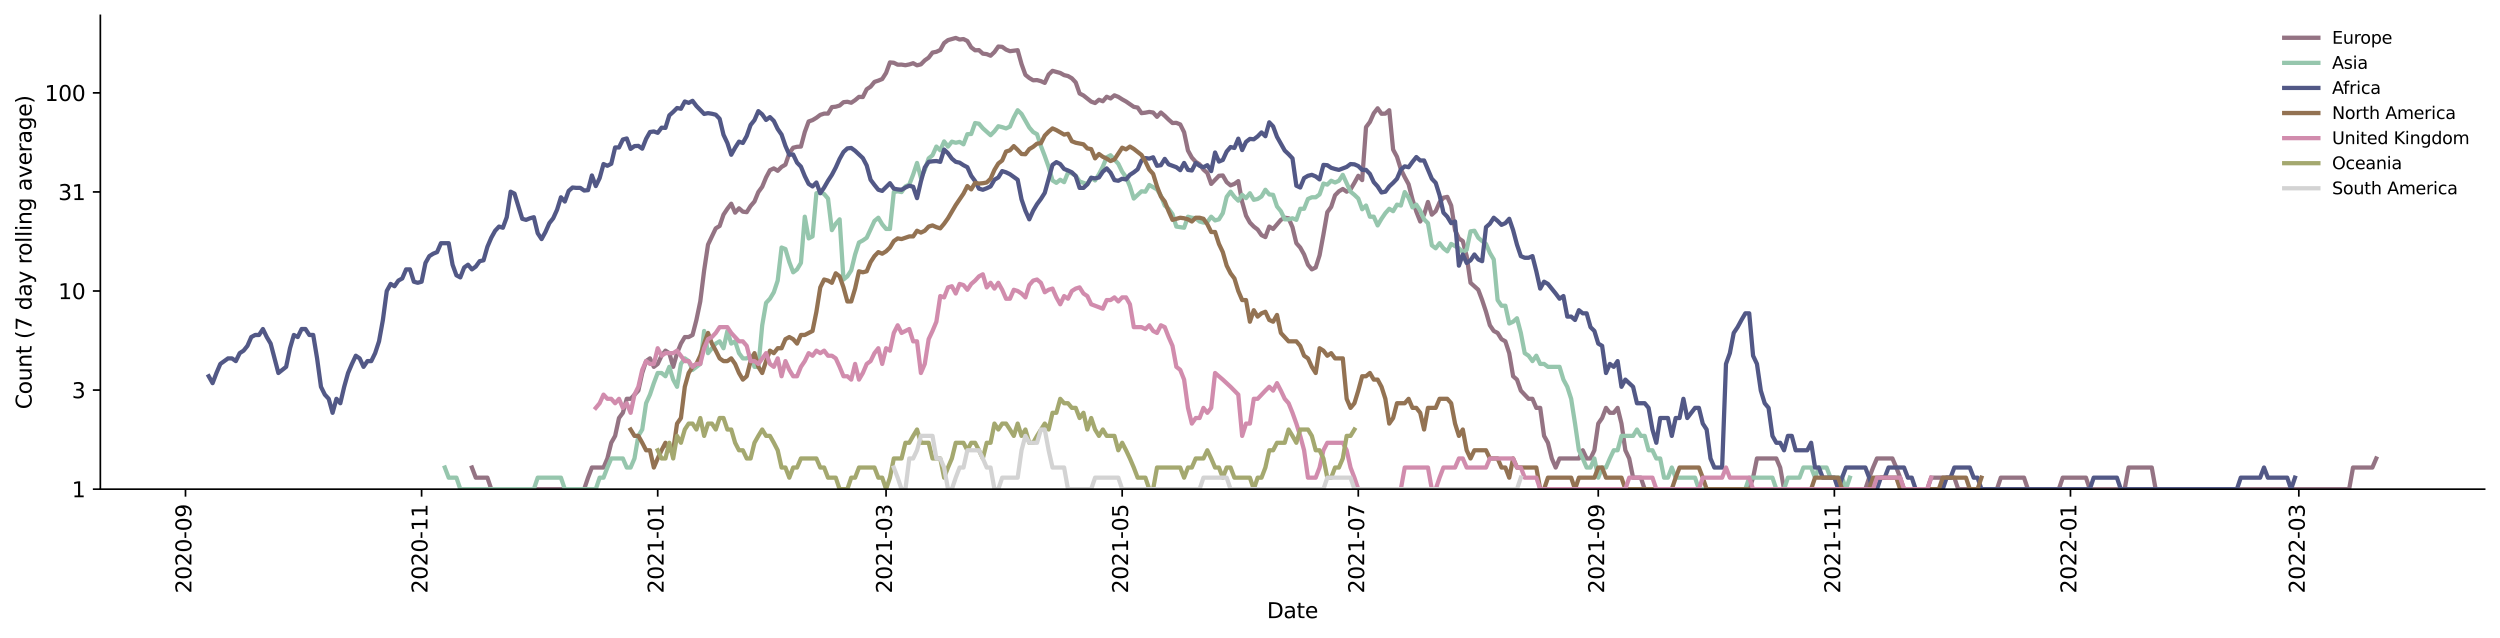 <?xml version="1.0" encoding="utf-8" standalone="no"?>
<!DOCTYPE svg PUBLIC "-//W3C//DTD SVG 1.1//EN"
  "http://www.w3.org/Graphics/SVG/1.1/DTD/svg11.dtd">
<svg xmlns:xlink="http://www.w3.org/1999/xlink" width="1170.166pt" height="298.621pt" viewBox="0 0 1170.166 298.621" xmlns="http://www.w3.org/2000/svg" version="1.1">
 <defs>
  <style type="text/css">*{stroke-linejoin: round; stroke-linecap: butt}</style>
 </defs>
 <g id="figure_1">
  <g id="patch_1">
   <path d="M 0 298.621 
L 1170.166 298.621 
L 1170.166 0 
L 0 0 
z
" style="fill: #ffffff"/>
  </g>
  <g id="axes_1">
   <g id="patch_2">
    <path d="M 46.966 228.96 
L 1162.966 228.96 
L 1162.966 7.2 
L 46.966 7.2 
z
" style="fill: #ffffff"/>
   </g>
   <g id="matplotlib.axis_1">
    <g id="xtick_1">
     <g id="line2d_1">
      <defs>
       <path id="m4548dee87d" d="M 0 0 
L 0 3.5 
" style="stroke: #000000; stroke-width: 0.8"/>
      </defs>
      <g>
       <use xlink:href="#m4548dee87d" x="86.823" y="228.96" style="stroke: #000000; stroke-width: 0.8"/>
      </g>
     </g>
     <g id="text_1">
      <!-- 2020-09 -->
      <g transform="translate(89.582 277.743)rotate(-90)scale(0.1 -0.1)">
       <defs>
        <path id="DejaVuSans-32" d="M 1228 531 
L 3431 531 
L 3431 0 
L 469 0 
L 469 531 
Q 828 903 1448 1529 
Q 2069 2156 2228 2338 
Q 2531 2678 2651 2914 
Q 2772 3150 2772 3378 
Q 2772 3750 2511 3984 
Q 2250 4219 1831 4219 
Q 1534 4219 1204 4116 
Q 875 4013 500 3803 
L 500 4441 
Q 881 4594 1212 4672 
Q 1544 4750 1819 4750 
Q 2544 4750 2975 4387 
Q 3406 4025 3406 3419 
Q 3406 3131 3298 2873 
Q 3191 2616 2906 2266 
Q 2828 2175 2409 1742 
Q 1991 1309 1228 531 
z
" transform="scale(0.016)"/>
        <path id="DejaVuSans-30" d="M 2034 4250 
Q 1547 4250 1301 3770 
Q 1056 3291 1056 2328 
Q 1056 1369 1301 889 
Q 1547 409 2034 409 
Q 2525 409 2770 889 
Q 3016 1369 3016 2328 
Q 3016 3291 2770 3770 
Q 2525 4250 2034 4250 
z
M 2034 4750 
Q 2819 4750 3233 4129 
Q 3647 3509 3647 2328 
Q 3647 1150 3233 529 
Q 2819 -91 2034 -91 
Q 1250 -91 836 529 
Q 422 1150 422 2328 
Q 422 3509 836 4129 
Q 1250 4750 2034 4750 
z
" transform="scale(0.016)"/>
        <path id="DejaVuSans-2d" d="M 313 2009 
L 1997 2009 
L 1997 1497 
L 313 1497 
L 313 2009 
z
" transform="scale(0.016)"/>
        <path id="DejaVuSans-39" d="M 703 97 
L 703 672 
Q 941 559 1184 500 
Q 1428 441 1663 441 
Q 2288 441 2617 861 
Q 2947 1281 2994 2138 
Q 2813 1869 2534 1725 
Q 2256 1581 1919 1581 
Q 1219 1581 811 2004 
Q 403 2428 403 3163 
Q 403 3881 828 4315 
Q 1253 4750 1959 4750 
Q 2769 4750 3195 4129 
Q 3622 3509 3622 2328 
Q 3622 1225 3098 567 
Q 2575 -91 1691 -91 
Q 1453 -91 1209 -44 
Q 966 3 703 97 
z
M 1959 2075 
Q 2384 2075 2632 2365 
Q 2881 2656 2881 3163 
Q 2881 3666 2632 3958 
Q 2384 4250 1959 4250 
Q 1534 4250 1286 3958 
Q 1038 3666 1038 3163 
Q 1038 2656 1286 2365 
Q 1534 2075 1959 2075 
z
" transform="scale(0.016)"/>
       </defs>
       <use xlink:href="#DejaVuSans-32"/>
       <use xlink:href="#DejaVuSans-30" x="63.623"/>
       <use xlink:href="#DejaVuSans-32" x="127.246"/>
       <use xlink:href="#DejaVuSans-30" x="190.869"/>
       <use xlink:href="#DejaVuSans-2d" x="254.492"/>
       <use xlink:href="#DejaVuSans-30" x="290.576"/>
       <use xlink:href="#DejaVuSans-39" x="354.199"/>
      </g>
     </g>
    </g>
    <g id="xtick_2">
     <g id="line2d_2">
      <g>
       <use xlink:href="#m4548dee87d" x="197.336" y="228.96" style="stroke: #000000; stroke-width: 0.8"/>
      </g>
     </g>
     <g id="text_2">
      <!-- 2020-11 -->
      <g transform="translate(200.095 277.743)rotate(-90)scale(0.1 -0.1)">
       <defs>
        <path id="DejaVuSans-31" d="M 794 531 
L 1825 531 
L 1825 4091 
L 703 3866 
L 703 4441 
L 1819 4666 
L 2450 4666 
L 2450 531 
L 3481 531 
L 3481 0 
L 794 0 
L 794 531 
z
" transform="scale(0.016)"/>
       </defs>
       <use xlink:href="#DejaVuSans-32"/>
       <use xlink:href="#DejaVuSans-30" x="63.623"/>
       <use xlink:href="#DejaVuSans-32" x="127.246"/>
       <use xlink:href="#DejaVuSans-30" x="190.869"/>
       <use xlink:href="#DejaVuSans-2d" x="254.492"/>
       <use xlink:href="#DejaVuSans-31" x="290.576"/>
       <use xlink:href="#DejaVuSans-31" x="354.199"/>
      </g>
     </g>
    </g>
    <g id="xtick_3">
     <g id="line2d_3">
      <g>
       <use xlink:href="#m4548dee87d" x="307.849" y="228.96" style="stroke: #000000; stroke-width: 0.8"/>
      </g>
     </g>
     <g id="text_3">
      <!-- 2021-01 -->
      <g transform="translate(310.608 277.743)rotate(-90)scale(0.1 -0.1)">
       <use xlink:href="#DejaVuSans-32"/>
       <use xlink:href="#DejaVuSans-30" x="63.623"/>
       <use xlink:href="#DejaVuSans-32" x="127.246"/>
       <use xlink:href="#DejaVuSans-31" x="190.869"/>
       <use xlink:href="#DejaVuSans-2d" x="254.492"/>
       <use xlink:href="#DejaVuSans-30" x="290.576"/>
       <use xlink:href="#DejaVuSans-31" x="354.199"/>
      </g>
     </g>
    </g>
    <g id="xtick_4">
     <g id="line2d_4">
      <g>
       <use xlink:href="#m4548dee87d" x="414.738" y="228.96" style="stroke: #000000; stroke-width: 0.8"/>
      </g>
     </g>
     <g id="text_4">
      <!-- 2021-03 -->
      <g transform="translate(417.498 277.743)rotate(-90)scale(0.1 -0.1)">
       <defs>
        <path id="DejaVuSans-33" d="M 2597 2516 
Q 3050 2419 3304 2112 
Q 3559 1806 3559 1356 
Q 3559 666 3084 287 
Q 2609 -91 1734 -91 
Q 1441 -91 1130 -33 
Q 819 25 488 141 
L 488 750 
Q 750 597 1062 519 
Q 1375 441 1716 441 
Q 2309 441 2620 675 
Q 2931 909 2931 1356 
Q 2931 1769 2642 2001 
Q 2353 2234 1838 2234 
L 1294 2234 
L 1294 2753 
L 1863 2753 
Q 2328 2753 2575 2939 
Q 2822 3125 2822 3475 
Q 2822 3834 2567 4026 
Q 2313 4219 1838 4219 
Q 1578 4219 1281 4162 
Q 984 4106 628 3988 
L 628 4550 
Q 988 4650 1302 4700 
Q 1616 4750 1894 4750 
Q 2613 4750 3031 4423 
Q 3450 4097 3450 3541 
Q 3450 3153 3228 2886 
Q 3006 2619 2597 2516 
z
" transform="scale(0.016)"/>
       </defs>
       <use xlink:href="#DejaVuSans-32"/>
       <use xlink:href="#DejaVuSans-30" x="63.623"/>
       <use xlink:href="#DejaVuSans-32" x="127.246"/>
       <use xlink:href="#DejaVuSans-31" x="190.869"/>
       <use xlink:href="#DejaVuSans-2d" x="254.492"/>
       <use xlink:href="#DejaVuSans-30" x="290.576"/>
       <use xlink:href="#DejaVuSans-33" x="354.199"/>
      </g>
     </g>
    </g>
    <g id="xtick_5">
     <g id="line2d_5">
      <g>
       <use xlink:href="#m4548dee87d" x="525.251" y="228.96" style="stroke: #000000; stroke-width: 0.8"/>
      </g>
     </g>
     <g id="text_5">
      <!-- 2021-05 -->
      <g transform="translate(528.011 277.743)rotate(-90)scale(0.1 -0.1)">
       <defs>
        <path id="DejaVuSans-35" d="M 691 4666 
L 3169 4666 
L 3169 4134 
L 1269 4134 
L 1269 2991 
Q 1406 3038 1543 3061 
Q 1681 3084 1819 3084 
Q 2600 3084 3056 2656 
Q 3513 2228 3513 1497 
Q 3513 744 3044 326 
Q 2575 -91 1722 -91 
Q 1428 -91 1123 -41 
Q 819 9 494 109 
L 494 744 
Q 775 591 1075 516 
Q 1375 441 1709 441 
Q 2250 441 2565 725 
Q 2881 1009 2881 1497 
Q 2881 1984 2565 2268 
Q 2250 2553 1709 2553 
Q 1456 2553 1204 2497 
Q 953 2441 691 2322 
L 691 4666 
z
" transform="scale(0.016)"/>
       </defs>
       <use xlink:href="#DejaVuSans-32"/>
       <use xlink:href="#DejaVuSans-30" x="63.623"/>
       <use xlink:href="#DejaVuSans-32" x="127.246"/>
       <use xlink:href="#DejaVuSans-31" x="190.869"/>
       <use xlink:href="#DejaVuSans-2d" x="254.492"/>
       <use xlink:href="#DejaVuSans-30" x="290.576"/>
       <use xlink:href="#DejaVuSans-35" x="354.199"/>
      </g>
     </g>
    </g>
    <g id="xtick_6">
     <g id="line2d_6">
      <g>
       <use xlink:href="#m4548dee87d" x="635.764" y="228.96" style="stroke: #000000; stroke-width: 0.8"/>
      </g>
     </g>
     <g id="text_6">
      <!-- 2021-07 -->
      <g transform="translate(638.524 277.743)rotate(-90)scale(0.1 -0.1)">
       <defs>
        <path id="DejaVuSans-37" d="M 525 4666 
L 3525 4666 
L 3525 4397 
L 1831 0 
L 1172 0 
L 2766 4134 
L 525 4134 
L 525 4666 
z
" transform="scale(0.016)"/>
       </defs>
       <use xlink:href="#DejaVuSans-32"/>
       <use xlink:href="#DejaVuSans-30" x="63.623"/>
       <use xlink:href="#DejaVuSans-32" x="127.246"/>
       <use xlink:href="#DejaVuSans-31" x="190.869"/>
       <use xlink:href="#DejaVuSans-2d" x="254.492"/>
       <use xlink:href="#DejaVuSans-30" x="290.576"/>
       <use xlink:href="#DejaVuSans-37" x="354.199"/>
      </g>
     </g>
    </g>
    <g id="xtick_7">
     <g id="line2d_7">
      <g>
       <use xlink:href="#m4548dee87d" x="748.089" y="228.96" style="stroke: #000000; stroke-width: 0.8"/>
      </g>
     </g>
     <g id="text_7">
      <!-- 2021-09 -->
      <g transform="translate(750.848 277.743)rotate(-90)scale(0.1 -0.1)">
       <use xlink:href="#DejaVuSans-32"/>
       <use xlink:href="#DejaVuSans-30" x="63.623"/>
       <use xlink:href="#DejaVuSans-32" x="127.246"/>
       <use xlink:href="#DejaVuSans-31" x="190.869"/>
       <use xlink:href="#DejaVuSans-2d" x="254.492"/>
       <use xlink:href="#DejaVuSans-30" x="290.576"/>
       <use xlink:href="#DejaVuSans-39" x="354.199"/>
      </g>
     </g>
    </g>
    <g id="xtick_8">
     <g id="line2d_8">
      <g>
       <use xlink:href="#m4548dee87d" x="858.602" y="228.96" style="stroke: #000000; stroke-width: 0.8"/>
      </g>
     </g>
     <g id="text_8">
      <!-- 2021-11 -->
      <g transform="translate(861.361 277.743)rotate(-90)scale(0.1 -0.1)">
       <use xlink:href="#DejaVuSans-32"/>
       <use xlink:href="#DejaVuSans-30" x="63.623"/>
       <use xlink:href="#DejaVuSans-32" x="127.246"/>
       <use xlink:href="#DejaVuSans-31" x="190.869"/>
       <use xlink:href="#DejaVuSans-2d" x="254.492"/>
       <use xlink:href="#DejaVuSans-31" x="290.576"/>
       <use xlink:href="#DejaVuSans-31" x="354.199"/>
      </g>
     </g>
    </g>
    <g id="xtick_9">
     <g id="line2d_9">
      <g>
       <use xlink:href="#m4548dee87d" x="969.115" y="228.96" style="stroke: #000000; stroke-width: 0.8"/>
      </g>
     </g>
     <g id="text_9">
      <!-- 2022-01 -->
      <g transform="translate(971.874 277.743)rotate(-90)scale(0.1 -0.1)">
       <use xlink:href="#DejaVuSans-32"/>
       <use xlink:href="#DejaVuSans-30" x="63.623"/>
       <use xlink:href="#DejaVuSans-32" x="127.246"/>
       <use xlink:href="#DejaVuSans-32" x="190.869"/>
       <use xlink:href="#DejaVuSans-2d" x="254.492"/>
       <use xlink:href="#DejaVuSans-30" x="290.576"/>
       <use xlink:href="#DejaVuSans-31" x="354.199"/>
      </g>
     </g>
    </g>
    <g id="xtick_10">
     <g id="line2d_10">
      <g>
       <use xlink:href="#m4548dee87d" x="1076.005" y="228.96" style="stroke: #000000; stroke-width: 0.8"/>
      </g>
     </g>
     <g id="text_10">
      <!-- 2022-03 -->
      <g transform="translate(1078.764 277.743)rotate(-90)scale(0.1 -0.1)">
       <use xlink:href="#DejaVuSans-32"/>
       <use xlink:href="#DejaVuSans-30" x="63.623"/>
       <use xlink:href="#DejaVuSans-32" x="127.246"/>
       <use xlink:href="#DejaVuSans-32" x="190.869"/>
       <use xlink:href="#DejaVuSans-2d" x="254.492"/>
       <use xlink:href="#DejaVuSans-30" x="290.576"/>
       <use xlink:href="#DejaVuSans-33" x="354.199"/>
      </g>
     </g>
    </g>
    <g id="text_11">
     <!-- Date -->
     <g transform="translate(593.015 289.341)scale(0.1 -0.1)">
      <defs>
       <path id="DejaVuSans-44" d="M 1259 4147 
L 1259 519 
L 2022 519 
Q 2988 519 3436 956 
Q 3884 1394 3884 2338 
Q 3884 3275 3436 3711 
Q 2988 4147 2022 4147 
L 1259 4147 
z
M 628 4666 
L 1925 4666 
Q 3281 4666 3915 4102 
Q 4550 3538 4550 2338 
Q 4550 1131 3912 565 
Q 3275 0 1925 0 
L 628 0 
L 628 4666 
z
" transform="scale(0.016)"/>
       <path id="DejaVuSans-61" d="M 2194 1759 
Q 1497 1759 1228 1600 
Q 959 1441 959 1056 
Q 959 750 1161 570 
Q 1363 391 1709 391 
Q 2188 391 2477 730 
Q 2766 1069 2766 1631 
L 2766 1759 
L 2194 1759 
z
M 3341 1997 
L 3341 0 
L 2766 0 
L 2766 531 
Q 2569 213 2275 61 
Q 1981 -91 1556 -91 
Q 1019 -91 701 211 
Q 384 513 384 1019 
Q 384 1609 779 1909 
Q 1175 2209 1959 2209 
L 2766 2209 
L 2766 2266 
Q 2766 2663 2505 2880 
Q 2244 3097 1772 3097 
Q 1472 3097 1187 3025 
Q 903 2953 641 2809 
L 641 3341 
Q 956 3463 1253 3523 
Q 1550 3584 1831 3584 
Q 2591 3584 2966 3190 
Q 3341 2797 3341 1997 
z
" transform="scale(0.016)"/>
       <path id="DejaVuSans-74" d="M 1172 4494 
L 1172 3500 
L 2356 3500 
L 2356 3053 
L 1172 3053 
L 1172 1153 
Q 1172 725 1289 603 
Q 1406 481 1766 481 
L 2356 481 
L 2356 0 
L 1766 0 
Q 1100 0 847 248 
Q 594 497 594 1153 
L 594 3053 
L 172 3053 
L 172 3500 
L 594 3500 
L 594 4494 
L 1172 4494 
z
" transform="scale(0.016)"/>
       <path id="DejaVuSans-65" d="M 3597 1894 
L 3597 1613 
L 953 1613 
Q 991 1019 1311 708 
Q 1631 397 2203 397 
Q 2534 397 2845 478 
Q 3156 559 3463 722 
L 3463 178 
Q 3153 47 2828 -22 
Q 2503 -91 2169 -91 
Q 1331 -91 842 396 
Q 353 884 353 1716 
Q 353 2575 817 3079 
Q 1281 3584 2069 3584 
Q 2775 3584 3186 3129 
Q 3597 2675 3597 1894 
z
M 3022 2063 
Q 3016 2534 2758 2815 
Q 2500 3097 2075 3097 
Q 1594 3097 1305 2825 
Q 1016 2553 972 2059 
L 3022 2063 
z
" transform="scale(0.016)"/>
      </defs>
      <use xlink:href="#DejaVuSans-44"/>
      <use xlink:href="#DejaVuSans-61" x="77.002"/>
      <use xlink:href="#DejaVuSans-74" x="138.281"/>
      <use xlink:href="#DejaVuSans-65" x="177.49"/>
     </g>
    </g>
   </g>
   <g id="matplotlib.axis_2">
    <g id="ytick_1">
     <g id="line2d_11">
      <defs>
       <path id="m246b671d90" d="M 0 0 
L -3.5 0 
" style="stroke: #000000; stroke-width: 0.8"/>
      </defs>
      <g>
       <use xlink:href="#m246b671d90" x="46.966" y="228.96" style="stroke: #000000; stroke-width: 0.8"/>
      </g>
     </g>
     <g id="text_12">
      <!-- 1 -->
      <g transform="translate(33.603 232.759)scale(0.1 -0.1)">
       <use xlink:href="#DejaVuSans-31"/>
      </g>
     </g>
    </g>
    <g id="ytick_2">
     <g id="line2d_12">
      <g>
       <use xlink:href="#m246b671d90" x="46.966" y="182.586" style="stroke: #000000; stroke-width: 0.8"/>
      </g>
     </g>
     <g id="text_13">
      <!-- 3 -->
      <g transform="translate(33.603 186.385)scale(0.1 -0.1)">
       <use xlink:href="#DejaVuSans-33"/>
      </g>
     </g>
    </g>
    <g id="ytick_3">
     <g id="line2d_13">
      <g>
       <use xlink:href="#m246b671d90" x="46.966" y="136.211" style="stroke: #000000; stroke-width: 0.8"/>
      </g>
     </g>
     <g id="text_14">
      <!-- 10 -->
      <g transform="translate(27.241 140.01)scale(0.1 -0.1)">
       <use xlink:href="#DejaVuSans-31"/>
       <use xlink:href="#DejaVuSans-30" x="63.623"/>
      </g>
     </g>
    </g>
    <g id="ytick_4">
     <g id="line2d_14">
      <g>
       <use xlink:href="#m246b671d90" x="46.966" y="89.837" style="stroke: #000000; stroke-width: 0.8"/>
      </g>
     </g>
     <g id="text_15">
      <!-- 31 -->
      <g transform="translate(27.241 93.636)scale(0.1 -0.1)">
       <use xlink:href="#DejaVuSans-33"/>
       <use xlink:href="#DejaVuSans-31" x="63.623"/>
      </g>
     </g>
    </g>
    <g id="ytick_5">
     <g id="line2d_15">
      <g>
       <use xlink:href="#m246b671d90" x="46.966" y="43.462" style="stroke: #000000; stroke-width: 0.8"/>
      </g>
     </g>
     <g id="text_16">
      <!-- 100 -->
      <g transform="translate(20.878 47.262)scale(0.1 -0.1)">
       <use xlink:href="#DejaVuSans-31"/>
       <use xlink:href="#DejaVuSans-30" x="63.623"/>
       <use xlink:href="#DejaVuSans-30" x="127.246"/>
      </g>
     </g>
    </g>
    <g id="text_17">
     <!-- Count (7 day rolling average) -->
     <g transform="translate(14.798 191.548)rotate(-90)scale(0.1 -0.1)">
      <defs>
       <path id="DejaVuSans-43" d="M 4122 4306 
L 4122 3641 
Q 3803 3938 3442 4084 
Q 3081 4231 2675 4231 
Q 1875 4231 1450 3742 
Q 1025 3253 1025 2328 
Q 1025 1406 1450 917 
Q 1875 428 2675 428 
Q 3081 428 3442 575 
Q 3803 722 4122 1019 
L 4122 359 
Q 3791 134 3420 21 
Q 3050 -91 2638 -91 
Q 1578 -91 968 557 
Q 359 1206 359 2328 
Q 359 3453 968 4101 
Q 1578 4750 2638 4750 
Q 3056 4750 3426 4639 
Q 3797 4528 4122 4306 
z
" transform="scale(0.016)"/>
       <path id="DejaVuSans-6f" d="M 1959 3097 
Q 1497 3097 1228 2736 
Q 959 2375 959 1747 
Q 959 1119 1226 758 
Q 1494 397 1959 397 
Q 2419 397 2687 759 
Q 2956 1122 2956 1747 
Q 2956 2369 2687 2733 
Q 2419 3097 1959 3097 
z
M 1959 3584 
Q 2709 3584 3137 3096 
Q 3566 2609 3566 1747 
Q 3566 888 3137 398 
Q 2709 -91 1959 -91 
Q 1206 -91 779 398 
Q 353 888 353 1747 
Q 353 2609 779 3096 
Q 1206 3584 1959 3584 
z
" transform="scale(0.016)"/>
       <path id="DejaVuSans-75" d="M 544 1381 
L 544 3500 
L 1119 3500 
L 1119 1403 
Q 1119 906 1312 657 
Q 1506 409 1894 409 
Q 2359 409 2629 706 
Q 2900 1003 2900 1516 
L 2900 3500 
L 3475 3500 
L 3475 0 
L 2900 0 
L 2900 538 
Q 2691 219 2414 64 
Q 2138 -91 1772 -91 
Q 1169 -91 856 284 
Q 544 659 544 1381 
z
M 1991 3584 
L 1991 3584 
z
" transform="scale(0.016)"/>
       <path id="DejaVuSans-6e" d="M 3513 2113 
L 3513 0 
L 2938 0 
L 2938 2094 
Q 2938 2591 2744 2837 
Q 2550 3084 2163 3084 
Q 1697 3084 1428 2787 
Q 1159 2491 1159 1978 
L 1159 0 
L 581 0 
L 581 3500 
L 1159 3500 
L 1159 2956 
Q 1366 3272 1645 3428 
Q 1925 3584 2291 3584 
Q 2894 3584 3203 3211 
Q 3513 2838 3513 2113 
z
" transform="scale(0.016)"/>
       <path id="DejaVuSans-20" transform="scale(0.016)"/>
       <path id="DejaVuSans-28" d="M 1984 4856 
Q 1566 4138 1362 3434 
Q 1159 2731 1159 2009 
Q 1159 1288 1364 580 
Q 1569 -128 1984 -844 
L 1484 -844 
Q 1016 -109 783 600 
Q 550 1309 550 2009 
Q 550 2706 781 3412 
Q 1013 4119 1484 4856 
L 1984 4856 
z
" transform="scale(0.016)"/>
       <path id="DejaVuSans-64" d="M 2906 2969 
L 2906 4863 
L 3481 4863 
L 3481 0 
L 2906 0 
L 2906 525 
Q 2725 213 2448 61 
Q 2172 -91 1784 -91 
Q 1150 -91 751 415 
Q 353 922 353 1747 
Q 353 2572 751 3078 
Q 1150 3584 1784 3584 
Q 2172 3584 2448 3432 
Q 2725 3281 2906 2969 
z
M 947 1747 
Q 947 1113 1208 752 
Q 1469 391 1925 391 
Q 2381 391 2643 752 
Q 2906 1113 2906 1747 
Q 2906 2381 2643 2742 
Q 2381 3103 1925 3103 
Q 1469 3103 1208 2742 
Q 947 2381 947 1747 
z
" transform="scale(0.016)"/>
       <path id="DejaVuSans-79" d="M 2059 -325 
Q 1816 -950 1584 -1140 
Q 1353 -1331 966 -1331 
L 506 -1331 
L 506 -850 
L 844 -850 
Q 1081 -850 1212 -737 
Q 1344 -625 1503 -206 
L 1606 56 
L 191 3500 
L 800 3500 
L 1894 763 
L 2988 3500 
L 3597 3500 
L 2059 -325 
z
" transform="scale(0.016)"/>
       <path id="DejaVuSans-72" d="M 2631 2963 
Q 2534 3019 2420 3045 
Q 2306 3072 2169 3072 
Q 1681 3072 1420 2755 
Q 1159 2438 1159 1844 
L 1159 0 
L 581 0 
L 581 3500 
L 1159 3500 
L 1159 2956 
Q 1341 3275 1631 3429 
Q 1922 3584 2338 3584 
Q 2397 3584 2469 3576 
Q 2541 3569 2628 3553 
L 2631 2963 
z
" transform="scale(0.016)"/>
       <path id="DejaVuSans-6c" d="M 603 4863 
L 1178 4863 
L 1178 0 
L 603 0 
L 603 4863 
z
" transform="scale(0.016)"/>
       <path id="DejaVuSans-69" d="M 603 3500 
L 1178 3500 
L 1178 0 
L 603 0 
L 603 3500 
z
M 603 4863 
L 1178 4863 
L 1178 4134 
L 603 4134 
L 603 4863 
z
" transform="scale(0.016)"/>
       <path id="DejaVuSans-67" d="M 2906 1791 
Q 2906 2416 2648 2759 
Q 2391 3103 1925 3103 
Q 1463 3103 1205 2759 
Q 947 2416 947 1791 
Q 947 1169 1205 825 
Q 1463 481 1925 481 
Q 2391 481 2648 825 
Q 2906 1169 2906 1791 
z
M 3481 434 
Q 3481 -459 3084 -895 
Q 2688 -1331 1869 -1331 
Q 1566 -1331 1297 -1286 
Q 1028 -1241 775 -1147 
L 775 -588 
Q 1028 -725 1275 -790 
Q 1522 -856 1778 -856 
Q 2344 -856 2625 -561 
Q 2906 -266 2906 331 
L 2906 616 
Q 2728 306 2450 153 
Q 2172 0 1784 0 
Q 1141 0 747 490 
Q 353 981 353 1791 
Q 353 2603 747 3093 
Q 1141 3584 1784 3584 
Q 2172 3584 2450 3431 
Q 2728 3278 2906 2969 
L 2906 3500 
L 3481 3500 
L 3481 434 
z
" transform="scale(0.016)"/>
       <path id="DejaVuSans-76" d="M 191 3500 
L 800 3500 
L 1894 563 
L 2988 3500 
L 3597 3500 
L 2284 0 
L 1503 0 
L 191 3500 
z
" transform="scale(0.016)"/>
       <path id="DejaVuSans-29" d="M 513 4856 
L 1013 4856 
Q 1481 4119 1714 3412 
Q 1947 2706 1947 2009 
Q 1947 1309 1714 600 
Q 1481 -109 1013 -844 
L 513 -844 
Q 928 -128 1133 580 
Q 1338 1288 1338 2009 
Q 1338 2731 1133 3434 
Q 928 4138 513 4856 
z
" transform="scale(0.016)"/>
      </defs>
      <use xlink:href="#DejaVuSans-43"/>
      <use xlink:href="#DejaVuSans-6f" x="69.824"/>
      <use xlink:href="#DejaVuSans-75" x="131.006"/>
      <use xlink:href="#DejaVuSans-6e" x="194.385"/>
      <use xlink:href="#DejaVuSans-74" x="257.764"/>
      <use xlink:href="#DejaVuSans-20" x="296.973"/>
      <use xlink:href="#DejaVuSans-28" x="328.76"/>
      <use xlink:href="#DejaVuSans-37" x="367.773"/>
      <use xlink:href="#DejaVuSans-20" x="431.396"/>
      <use xlink:href="#DejaVuSans-64" x="463.184"/>
      <use xlink:href="#DejaVuSans-61" x="526.66"/>
      <use xlink:href="#DejaVuSans-79" x="587.939"/>
      <use xlink:href="#DejaVuSans-20" x="647.119"/>
      <use xlink:href="#DejaVuSans-72" x="678.906"/>
      <use xlink:href="#DejaVuSans-6f" x="717.77"/>
      <use xlink:href="#DejaVuSans-6c" x="778.951"/>
      <use xlink:href="#DejaVuSans-6c" x="806.734"/>
      <use xlink:href="#DejaVuSans-69" x="834.518"/>
      <use xlink:href="#DejaVuSans-6e" x="862.301"/>
      <use xlink:href="#DejaVuSans-67" x="925.68"/>
      <use xlink:href="#DejaVuSans-20" x="989.156"/>
      <use xlink:href="#DejaVuSans-61" x="1020.943"/>
      <use xlink:href="#DejaVuSans-76" x="1082.223"/>
      <use xlink:href="#DejaVuSans-65" x="1141.402"/>
      <use xlink:href="#DejaVuSans-72" x="1202.926"/>
      <use xlink:href="#DejaVuSans-61" x="1244.039"/>
      <use xlink:href="#DejaVuSans-67" x="1305.318"/>
      <use xlink:href="#DejaVuSans-65" x="1368.795"/>
      <use xlink:href="#DejaVuSans-29" x="1430.318"/>
     </g>
    </g>
   </g>
   <g id="line2d_16">
    <path d="M 220.888 218.837 
L 222.699 223.581 
L 228.134 223.581 
L 229.946 228.96 
L 273.427 228.96 
L 275.238 223.581 
L 277.05 218.837 
L 282.485 218.837 
L 284.297 214.593 
L 286.108 207.249 
L 287.92 204.025 
L 289.732 195.661 
L 291.544 193.219 
L 293.355 186.673 
L 295.167 186.673 
L 298.79 182.834 
L 300.602 174.585 
L 302.414 169.02 
L 304.225 167.741 
L 306.037 171.706 
L 307.849 170.341 
L 309.66 166.501 
L 311.472 164.131 
L 313.284 165.299 
L 315.095 171.706 
L 316.907 165.299 
L 318.719 160.819 
L 320.531 157.758 
L 322.342 157.758 
L 324.154 156.787 
L 325.966 149.764 
L 327.777 141.1 
L 329.589 126.538 
L 331.401 114.5 
L 335.024 106.878 
L 336.836 105.781 
L 338.647 100.47 
L 340.459 97.723 
L 342.271 95.359 
L 344.083 99.534 
L 345.894 97.502 
L 347.706 99.073 
L 349.518 99.303 
L 351.329 96.416 
L 353.141 94.329 
L 354.953 89.902 
L 356.764 87.428 
L 358.576 83.047 
L 360.388 79.658 
L 362.199 78.819 
L 364.011 79.942 
L 365.823 78.132 
L 367.634 77.058 
L 369.446 71.729 
L 371.258 69.144 
L 373.07 68.711 
L 374.881 68.603 
L 376.693 61.8 
L 378.505 56.855 
L 380.316 56.218 
L 382.128 55.127 
L 383.94 53.767 
L 385.751 53.176 
L 387.563 53.176 
L 389.375 50.144 
L 391.186 49.941 
L 392.998 49.404 
L 394.81 47.834 
L 396.621 47.642 
L 398.433 48.092 
L 400.245 46.884 
L 402.057 45.347 
L 403.868 45.408 
L 405.68 41.772 
L 407.492 40.576 
L 409.303 38.336 
L 411.115 37.733 
L 412.927 36.991 
L 414.738 34.153 
L 416.55 29.216 
L 418.362 29.378 
L 420.173 30.281 
L 421.985 30.239 
L 423.797 30.53 
L 425.608 30.157 
L 427.42 29.582 
L 429.232 30.572 
L 431.044 30.115 
L 432.855 28.258 
L 434.667 26.977 
L 436.479 24.602 
L 438.29 24.244 
L 440.102 23.396 
L 441.914 20.139 
L 443.725 18.776 
L 447.349 17.76 
L 449.16 18.496 
L 450.972 18.28 
L 452.784 19.183 
L 454.595 22.19 
L 456.407 23.536 
L 458.219 23.466 
L 460.031 25.11 
L 461.842 25.33 
L 463.654 26.07 
L 465.466 24.351 
L 467.277 21.785 
L 469.089 21.92 
L 470.901 23.221 
L 472.712 23.959 
L 476.336 23.501 
L 478.147 29.991 
L 479.959 35.03 
L 481.771 36.504 
L 483.583 37.583 
L 485.394 37.484 
L 487.206 37.983 
L 489.018 38.795 
L 490.829 34.891 
L 492.641 33.161 
L 496.264 34.153 
L 498.076 35.171 
L 499.888 35.594 
L 501.699 36.649 
L 503.511 38.59 
L 505.323 43.751 
L 507.134 44.689 
L 510.758 47.579 
L 512.57 48.221 
L 514.381 46.696 
L 516.193 47.388 
L 518.005 45.287 
L 519.816 46.077 
L 521.628 44.63 
L 523.44 45.347 
L 525.251 46.509 
L 527.063 47.515 
L 530.686 50.009 
L 532.498 50.349 
L 534.31 52.957 
L 536.121 52.739 
L 537.933 52.379 
L 539.745 52.667 
L 541.557 54.668 
L 543.368 52.667 
L 545.18 54.215 
L 546.992 55.982 
L 548.803 57.583 
L 550.615 57.502 
L 552.427 58.242 
L 554.238 61.891 
L 556.05 70.472 
L 557.862 73.753 
L 559.673 75.755 
L 561.485 76.926 
L 563.297 79.376 
L 565.108 80.95 
L 566.92 86.08 
L 570.544 82.286 
L 572.355 82.135 
L 574.167 85.259 
L 575.979 86.748 
L 577.79 86.08 
L 579.602 84.775 
L 581.414 94.533 
L 583.225 100.947 
L 585.037 104.191 
L 586.849 106.053 
L 588.66 107.437 
L 590.472 110.055 
L 592.284 110.967 
L 594.095 106.053 
L 595.907 107.156 
L 599.531 102.912 
L 601.342 101.918 
L 603.154 102.164 
L 604.966 106.326 
L 606.777 113.834 
L 608.589 115.866 
L 610.401 119.119 
L 612.212 123.91 
L 614.024 126.088 
L 615.836 125.203 
L 617.647 119.497 
L 619.459 109.756 
L 621.271 99.303 
L 623.083 96.847 
L 624.894 91.387 
L 626.706 89.539 
L 628.518 88.47 
L 630.329 89.72 
L 632.141 88.646 
L 633.953 85.585 
L 635.764 82.286 
L 637.576 84.296 
L 639.388 59.508 
L 641.199 57.096 
L 643.011 53.03 
L 644.823 50.691 
L 646.634 53.25 
L 648.446 53.176 
L 650.258 51.597 
L 652.07 70.025 
L 653.881 73.388 
L 655.693 79.236 
L 657.505 82.894 
L 659.316 86.246 
L 661.128 93.324 
L 662.94 99.073 
L 664.751 103.675 
L 666.563 100.47 
L 668.375 94.533 
L 670.186 100.47 
L 671.998 98.845 
L 673.81 94.738 
L 675.621 92.538 
L 677.433 92.151 
L 679.245 96.203 
L 681.057 107.72 
L 682.868 111.587 
L 684.68 112.856 
L 686.492 119.879 
L 688.303 132.372 
L 691.927 135.64 
L 693.738 140.455 
L 695.55 145.925 
L 697.362 152.257 
L 699.173 154.914 
L 700.985 155.84 
L 702.797 158.753 
L 704.608 159.772 
L 706.42 165.299 
L 708.232 176.105 
L 710.044 177.685 
L 711.855 182.834 
L 715.479 186.673 
L 717.29 186.673 
L 719.102 190.917 
L 720.914 190.917 
L 722.725 204.025 
L 724.537 207.249 
L 726.349 214.593 
L 728.16 218.837 
L 729.972 214.593 
L 739.031 214.593 
L 740.842 210.754 
L 742.654 214.593 
L 744.466 214.593 
L 746.277 210.754 
L 748.089 198.261 
L 749.901 195.661 
L 751.712 190.917 
L 753.524 193.219 
L 755.336 193.219 
L 757.147 190.917 
L 758.959 198.261 
L 760.771 210.754 
L 762.583 214.593 
L 764.394 223.581 
L 768.018 223.581 
L 769.829 228.96 
L 818.745 228.96 
L 820.557 223.581 
L 822.368 214.593 
L 831.427 214.593 
L 833.238 218.837 
L 835.05 228.96 
L 873.095 228.96 
L 874.907 223.581 
L 876.719 218.837 
L 878.531 214.593 
L 885.777 214.593 
L 887.589 218.837 
L 889.401 223.581 
L 891.212 228.96 
L 902.083 228.96 
L 903.894 223.581 
L 914.764 223.581 
L 916.576 228.96 
L 934.693 228.96 
L 936.505 223.581 
L 947.375 223.581 
L 949.186 228.96 
L 963.68 228.96 
L 965.492 223.581 
L 976.362 223.581 
L 978.173 228.96 
L 994.479 228.96 
L 996.29 218.837 
L 1007.16 218.837 
L 1008.972 228.96 
L 1099.557 228.96 
L 1101.368 218.837 
L 1110.427 218.837 
L 1112.238 214.593 
L 1112.238 214.593 
" clip-path="url(#pf6ebc04d2c)" style="fill: none; stroke: #947383; stroke-width: 2; stroke-linecap: square"/>
   </g>
   <g id="line2d_17">
    <path d="M 208.206 218.837 
L 210.018 223.581 
L 213.641 223.581 
L 215.453 228.96 
L 249.875 228.96 
L 251.686 223.581 
L 262.557 223.581 
L 264.368 228.96 
L 278.862 228.96 
L 280.673 223.581 
L 282.485 223.581 
L 284.297 218.837 
L 286.108 214.593 
L 291.544 214.593 
L 293.355 218.837 
L 295.167 218.837 
L 296.979 214.593 
L 298.79 204.025 
L 300.602 201.04 
L 302.414 188.739 
L 304.225 184.708 
L 306.037 179.329 
L 307.849 174.585 
L 309.66 174.585 
L 311.472 176.105 
L 313.284 171.706 
L 315.095 177.685 
L 316.907 181.043 
L 318.719 170.341 
L 320.531 167.741 
L 322.342 169.02 
L 324.154 173.12 
L 327.777 170.341 
L 329.589 154.914 
L 331.401 165.299 
L 335.024 160.819 
L 336.836 159.772 
L 338.647 162.997 
L 340.459 154.914 
L 342.271 160.819 
L 344.083 159.772 
L 345.894 165.299 
L 347.706 167.741 
L 349.518 167.741 
L 351.329 166.501 
L 353.141 171.706 
L 354.953 171.706 
L 356.764 152.257 
L 358.576 141.755 
L 360.388 139.821 
L 362.199 136.791 
L 364.011 131.339 
L 365.823 115.866 
L 367.634 116.566 
L 369.446 122.658 
L 371.258 127.454 
L 373.07 126.088 
L 374.881 123.071 
L 376.693 101.429 
L 378.505 111.587 
L 380.316 110.661 
L 382.128 90.453 
L 383.94 89.902 
L 385.751 90.824 
L 387.563 92.929 
L 389.375 107.72 
L 391.186 104.714 
L 392.998 102.661 
L 394.81 130.832 
L 396.621 129.35 
L 398.433 126.538 
L 400.245 119.119 
L 402.057 113.506 
L 403.868 112.535 
L 405.68 111.276 
L 409.303 103.419 
L 411.115 101.918 
L 412.927 104.978 
L 414.738 107.156 
L 416.55 107.156 
L 418.362 89.902 
L 420.173 89.539 
L 421.985 89.902 
L 423.797 87.257 
L 425.608 86.413 
L 427.42 81.687 
L 429.232 76.271 
L 431.044 83.201 
L 432.855 79.517 
L 434.667 74.121 
L 436.479 72.669 
L 438.29 68.603 
L 440.102 70.36 
L 441.914 66.206 
L 443.725 68.603 
L 445.537 66.307 
L 447.349 66.818 
L 449.16 66.409 
L 450.972 67.543 
L 452.784 62.811 
L 454.595 62.718 
L 456.407 57.583 
L 458.219 57.912 
L 460.031 60.025 
L 463.654 63.279 
L 465.466 61.439 
L 467.277 59.082 
L 469.089 59.508 
L 470.901 60.112 
L 472.712 59.252 
L 474.524 54.974 
L 476.336 51.597 
L 478.147 53.323 
L 481.771 59.68 
L 483.583 61.8 
L 485.394 62.811 
L 487.206 68.283 
L 489.018 73.027 
L 490.829 78.132 
L 492.641 84.455 
L 494.453 85.585 
L 496.264 84.138 
L 498.076 85.259 
L 499.888 80.805 
L 501.699 81.097 
L 503.511 82.286 
L 505.323 84.936 
L 508.946 86.246 
L 510.758 83.201 
L 512.57 84.455 
L 514.381 81.538 
L 516.193 77.997 
L 518.005 73.631 
L 519.816 72.669 
L 523.44 76.663 
L 525.251 80.371 
L 527.063 82.894 
L 528.875 87.257 
L 530.686 92.929 
L 534.31 89.539 
L 536.121 89.72 
L 537.933 86.58 
L 541.557 88.646 
L 543.368 91.577 
L 545.18 96.203 
L 546.992 97.723 
L 548.803 100.234 
L 550.615 106.053 
L 554.238 106.601 
L 556.05 101.429 
L 557.862 101.918 
L 559.673 102.164 
L 561.485 103.675 
L 563.297 104.191 
L 565.108 103.932 
L 566.92 101.429 
L 568.732 103.165 
L 570.544 102.661 
L 572.355 99.766 
L 574.167 92.151 
L 575.979 89.72 
L 577.79 92.151 
L 579.602 93.924 
L 581.414 91.199 
L 583.225 92.733 
L 585.037 90.453 
L 586.849 93.523 
L 588.66 93.126 
L 590.472 91.959 
L 592.284 88.823 
L 594.095 91.011 
L 595.907 91.199 
L 597.719 96.631 
L 599.531 98.845 
L 601.342 102.661 
L 603.154 102.661 
L 604.966 102.164 
L 606.777 102.912 
L 608.589 97.723 
L 610.401 97.723 
L 612.212 93.126 
L 614.024 92.344 
L 615.836 92.344 
L 617.647 91.011 
L 619.459 85.914 
L 621.271 86.413 
L 623.083 84.615 
L 624.894 85.422 
L 626.706 84.615 
L 628.518 81.836 
L 632.141 89.72 
L 633.953 91.199 
L 635.764 92.929 
L 637.576 97.945 
L 639.388 96.203 
L 641.199 101.429 
L 643.011 101.429 
L 644.823 105.512 
L 646.634 102.412 
L 648.446 99.766 
L 650.258 97.723 
L 652.07 98.845 
L 653.881 95.779 
L 655.693 96.203 
L 657.505 89.902 
L 659.316 92.538 
L 661.128 97.064 
L 662.94 95.779 
L 664.751 98.618 
L 666.563 102.661 
L 668.375 104.452 
L 670.186 114.837 
L 671.998 116.215 
L 673.81 113.834 
L 675.621 116.215 
L 677.433 117.641 
L 679.245 114.166 
L 682.868 116.215 
L 684.68 118.005 
L 686.492 116.921 
L 688.303 108.291 
L 690.115 108.004 
L 691.927 111.276 
L 693.738 112.856 
L 695.55 114.166 
L 697.362 118.373 
L 699.173 121.443 
L 700.985 140.455 
L 702.797 143.097 
L 704.608 143.097 
L 706.42 151.409 
L 708.232 150.578 
L 710.044 148.967 
L 711.855 155.84 
L 713.667 165.299 
L 715.479 166.501 
L 717.29 169.02 
L 719.102 166.501 
L 720.914 170.341 
L 722.725 170.341 
L 724.537 171.706 
L 729.972 171.706 
L 731.784 177.685 
L 733.595 181.043 
L 735.407 186.673 
L 737.219 198.261 
L 739.031 210.754 
L 740.842 214.593 
L 742.654 218.837 
L 744.466 218.837 
L 746.277 214.593 
L 748.089 223.581 
L 749.901 218.837 
L 751.712 218.837 
L 753.524 214.593 
L 755.336 210.754 
L 757.147 210.754 
L 758.959 204.025 
L 764.394 204.025 
L 766.206 201.04 
L 768.018 204.025 
L 769.829 204.025 
L 771.641 210.754 
L 773.453 210.754 
L 775.264 214.593 
L 777.076 214.593 
L 778.888 223.581 
L 780.699 223.581 
L 782.511 218.837 
L 784.323 223.581 
L 793.381 223.581 
L 795.193 228.96 
L 816.933 228.96 
L 818.745 223.581 
L 829.615 223.581 
L 831.427 228.96 
L 835.05 228.96 
L 836.862 223.581 
L 842.297 223.581 
L 844.108 218.837 
L 847.732 218.837 
L 849.544 223.581 
L 851.355 218.837 
L 854.979 218.837 
L 856.79 223.581 
L 862.225 223.581 
L 864.037 228.96 
L 865.849 223.581 
L 865.849 223.581 
" clip-path="url(#pf6ebc04d2c)" style="fill: none; stroke: #96c6ad; stroke-width: 2; stroke-linecap: square"/>
   </g>
   <g id="line2d_18">
    <path d="M 97.693 176.105 
L 99.505 179.329 
L 101.316 174.585 
L 103.128 170.341 
L 106.751 167.741 
L 108.563 167.741 
L 110.375 169.02 
L 112.186 165.299 
L 113.998 164.131 
L 115.81 161.893 
L 117.621 157.758 
L 119.433 156.787 
L 121.245 156.787 
L 123.057 154.008 
L 124.868 157.758 
L 126.68 160.819 
L 130.303 174.585 
L 133.927 171.706 
L 135.738 162.997 
L 137.55 156.787 
L 139.362 157.758 
L 141.173 154.008 
L 142.985 154.008 
L 144.797 156.787 
L 146.608 156.787 
L 148.42 167.741 
L 150.232 181.043 
L 152.044 184.708 
L 153.855 186.673 
L 155.667 193.219 
L 157.479 186.673 
L 159.29 188.739 
L 161.102 181.043 
L 162.914 174.585 
L 164.725 170.341 
L 166.537 166.501 
L 168.349 167.741 
L 170.16 171.706 
L 171.972 169.02 
L 173.784 169.02 
L 175.595 165.299 
L 177.407 159.772 
L 179.219 149.764 
L 181.031 136.211 
L 182.842 132.899 
L 184.654 133.973 
L 186.466 131.339 
L 188.277 130.332 
L 190.089 126.088 
L 191.901 126.088 
L 193.712 131.852 
L 195.524 132.372 
L 197.336 131.852 
L 199.147 123.071 
L 200.959 119.879 
L 202.771 118.744 
L 204.583 118.005 
L 206.394 113.834 
L 210.018 113.834 
L 211.829 123.91 
L 213.641 128.867 
L 215.453 129.838 
L 217.264 125.203 
L 219.076 123.91 
L 220.888 126.088 
L 222.699 124.767 
L 224.511 122.249 
L 226.323 121.844 
L 228.134 115.52 
L 229.946 111.276 
L 231.758 108.004 
L 233.57 106.053 
L 235.381 106.601 
L 237.193 101.673 
L 239.005 89.72 
L 240.816 90.638 
L 244.44 102.412 
L 246.251 102.912 
L 248.063 102.164 
L 249.875 101.673 
L 251.686 109.164 
L 253.498 111.901 
L 255.31 108.58 
L 257.121 104.452 
L 258.933 102.164 
L 260.745 98.168 
L 262.557 92.344 
L 264.368 94.329 
L 266.18 89.359 
L 267.992 87.772 
L 269.803 87.946 
L 271.615 87.946 
L 273.427 89.18 
L 275.238 89.001 
L 277.05 82.135 
L 278.862 87.087 
L 280.673 83.356 
L 282.485 76.794 
L 284.297 77.592 
L 286.108 76.663 
L 287.92 69.035 
L 289.732 69.035 
L 291.544 65.305 
L 293.355 64.813 
L 295.167 69.692 
L 296.979 68.389 
L 298.79 68.283 
L 300.602 69.582 
L 302.414 65.009 
L 304.225 61.8 
L 306.037 61.529 
L 307.849 62.165 
L 309.66 59.766 
L 311.472 59.852 
L 313.284 53.99 
L 315.095 52.379 
L 316.907 50.554 
L 318.719 50.898 
L 320.531 47.515 
L 322.342 48.156 
L 324.154 47.198 
L 325.966 49.605 
L 329.589 53.323 
L 331.401 52.957 
L 333.212 53.25 
L 335.024 53.692 
L 336.836 55.591 
L 338.647 63.091 
L 340.459 66.921 
L 342.271 72.432 
L 344.083 69.144 
L 345.894 66.307 
L 347.706 66.921 
L 349.518 63.657 
L 351.329 58.492 
L 353.141 56.218 
L 354.953 52.021 
L 356.764 53.544 
L 358.576 56.139 
L 360.388 54.821 
L 362.199 56.615 
L 364.011 60.374 
L 365.823 62.997 
L 367.634 68.283 
L 369.446 72.432 
L 371.258 72.314 
L 373.07 76.141 
L 374.881 77.997 
L 376.693 82.437 
L 378.505 86.08 
L 380.316 87.257 
L 382.128 85.422 
L 383.94 90.453 
L 385.751 87.772 
L 387.563 84.615 
L 389.375 81.836 
L 391.186 78.406 
L 392.998 74.368 
L 394.81 71.153 
L 396.621 69.472 
L 398.433 69.253 
L 400.245 70.585 
L 403.868 73.998 
L 405.68 77.458 
L 407.492 84.138 
L 409.303 86.58 
L 411.115 88.823 
L 412.927 89.359 
L 416.55 85.75 
L 418.362 88.294 
L 420.173 88.646 
L 421.985 88.823 
L 423.797 87.772 
L 425.608 86.917 
L 427.42 87.428 
L 429.232 92.733 
L 431.044 84.936 
L 432.855 78.406 
L 434.667 75.755 
L 436.479 75.499 
L 438.29 75.372 
L 440.102 75.755 
L 441.914 70.025 
L 443.725 71.729 
L 445.537 74.244 
L 447.349 75.755 
L 449.16 76.141 
L 450.972 77.324 
L 452.784 78.269 
L 454.595 82.286 
L 456.407 84.775 
L 458.219 88.294 
L 460.031 88.823 
L 461.842 88.12 
L 463.654 87.257 
L 465.466 84.138 
L 467.277 83.047 
L 469.089 80.084 
L 470.901 80.66 
L 472.712 81.538 
L 476.336 84.138 
L 478.147 93.324 
L 479.959 98.618 
L 481.771 102.661 
L 483.583 98.618 
L 485.394 95.568 
L 487.206 93.126 
L 489.018 90.268 
L 492.641 77.191 
L 494.453 75.883 
L 496.264 76.794 
L 498.076 79.096 
L 499.888 79.799 
L 501.699 80.66 
L 503.511 82.437 
L 505.323 87.946 
L 507.134 87.946 
L 508.946 86.246 
L 510.758 83.201 
L 512.57 83.511 
L 514.381 83.047 
L 516.193 80.371 
L 518.005 78.819 
L 519.816 80.805 
L 521.628 84.296 
L 523.44 84.615 
L 525.251 83.667 
L 527.063 83.98 
L 528.875 81.836 
L 530.686 80.66 
L 532.498 79.236 
L 534.31 75.118 
L 536.121 73.998 
L 537.933 74.244 
L 539.745 73.631 
L 541.557 77.592 
L 543.368 77.324 
L 545.18 74.368 
L 546.992 76.926 
L 550.615 78.269 
L 552.427 79.658 
L 554.238 76.271 
L 556.05 79.517 
L 557.862 79.799 
L 559.673 76.271 
L 561.485 77.592 
L 563.297 78.269 
L 565.108 77.324 
L 566.92 80.084 
L 568.732 71.383 
L 570.544 75.626 
L 572.355 74.866 
L 574.167 70.925 
L 575.979 68.819 
L 577.79 69.253 
L 579.602 64.911 
L 581.414 70.248 
L 583.225 66.409 
L 585.037 65.009 
L 586.849 65.206 
L 588.66 63.847 
L 590.472 61.982 
L 592.284 63.752 
L 594.095 57.258 
L 595.907 59.167 
L 597.719 64.039 
L 601.342 70.472 
L 603.154 72.196 
L 604.966 74.121 
L 606.777 86.917 
L 608.589 87.772 
L 610.401 83.356 
L 612.212 82.286 
L 614.024 81.836 
L 615.836 82.589 
L 617.647 83.98 
L 619.459 77.191 
L 621.271 77.324 
L 623.083 78.543 
L 624.894 79.096 
L 626.706 79.517 
L 630.329 78.132 
L 632.141 76.794 
L 633.953 76.926 
L 635.764 77.726 
L 637.576 79.517 
L 639.388 79.517 
L 641.199 81.391 
L 643.011 85.259 
L 644.823 87.257 
L 646.634 90.085 
L 648.446 89.72 
L 650.258 87.257 
L 652.07 85.585 
L 653.881 83.667 
L 655.693 79.376 
L 657.505 77.861 
L 659.316 78.269 
L 661.128 75.755 
L 662.94 73.509 
L 664.751 75.118 
L 666.563 75.118 
L 670.186 83.667 
L 671.998 85.585 
L 673.81 91.387 
L 675.621 99.534 
L 677.433 101.429 
L 679.245 104.452 
L 681.057 103.675 
L 682.868 124.337 
L 684.68 119.119 
L 686.492 123.071 
L 688.303 121.844 
L 690.115 119.119 
L 691.927 121.443 
L 693.738 122.249 
L 695.55 106.326 
L 697.362 104.714 
L 699.173 101.918 
L 700.985 103.419 
L 702.797 105.244 
L 704.608 104.452 
L 706.42 102.412 
L 708.232 107.72 
L 710.044 114.5 
L 711.855 119.879 
L 713.667 120.654 
L 715.479 120.654 
L 717.29 119.879 
L 719.102 126.993 
L 720.914 135.076 
L 722.725 131.852 
L 724.537 132.899 
L 728.16 137.379 
L 729.972 139.821 
L 731.784 138.581 
L 733.595 148.185 
L 735.407 148.185 
L 737.219 149.764 
L 739.031 145.199 
L 740.842 146.664 
L 742.654 146.664 
L 744.466 153.123 
L 746.277 154.914 
L 748.089 160.819 
L 749.901 161.893 
L 751.712 174.585 
L 753.524 170.341 
L 755.336 171.706 
L 757.147 169.02 
L 758.959 181.043 
L 760.771 177.685 
L 764.394 181.043 
L 766.206 188.739 
L 769.829 188.739 
L 771.641 190.917 
L 773.453 201.04 
L 775.264 207.249 
L 777.076 195.661 
L 780.699 195.661 
L 782.511 204.025 
L 784.323 195.661 
L 786.134 195.661 
L 787.946 186.673 
L 789.758 195.661 
L 793.381 190.917 
L 795.193 190.917 
L 797.005 198.261 
L 798.816 201.04 
L 800.628 214.593 
L 802.44 218.837 
L 806.063 218.837 
L 807.875 170.341 
L 809.686 165.299 
L 811.498 155.84 
L 813.31 153.123 
L 815.121 149.764 
L 816.933 146.664 
L 818.745 146.664 
L 820.557 166.501 
L 822.368 170.341 
L 824.18 182.834 
L 825.992 188.739 
L 827.803 190.917 
L 829.615 204.025 
L 831.427 207.249 
L 833.238 207.249 
L 835.05 210.754 
L 836.862 204.025 
L 838.673 204.025 
L 840.485 210.754 
L 845.92 210.754 
L 847.732 207.249 
L 849.544 218.837 
L 851.355 218.837 
L 853.167 223.581 
L 858.602 223.581 
L 860.414 228.96 
L 862.225 223.581 
L 864.037 218.837 
L 873.095 218.837 
L 874.907 223.581 
L 876.719 228.96 
L 878.531 228.96 
L 880.342 223.581 
L 882.154 223.581 
L 883.966 218.837 
L 891.212 218.837 
L 893.024 223.581 
L 894.836 223.581 
L 896.647 228.96 
L 909.329 228.96 
L 911.141 223.581 
L 912.953 223.581 
L 914.764 218.837 
L 922.011 218.837 
L 923.823 223.581 
L 925.634 223.581 
L 927.446 228.96 
L 978.173 228.96 
L 979.985 223.581 
L 990.855 223.581 
L 992.667 228.96 
L 1047.018 228.96 
L 1048.829 223.581 
L 1057.888 223.581 
L 1059.699 218.837 
L 1061.511 223.581 
L 1070.57 223.581 
L 1072.381 228.96 
L 1074.193 223.581 
L 1074.193 223.581 
" clip-path="url(#pf6ebc04d2c)" style="fill: none; stroke: #525886; stroke-width: 2; stroke-linecap: square"/>
   </g>
   <g id="line2d_19">
    <path d="M 295.167 201.04 
L 296.979 204.025 
L 298.79 204.025 
L 300.602 207.249 
L 302.414 210.754 
L 304.225 210.754 
L 306.037 218.837 
L 307.849 214.593 
L 309.66 210.754 
L 311.472 207.249 
L 313.284 210.754 
L 315.095 210.754 
L 316.907 198.261 
L 318.719 195.661 
L 320.531 181.043 
L 322.342 174.585 
L 324.154 171.706 
L 325.966 170.341 
L 327.777 166.501 
L 329.589 160.819 
L 331.401 155.84 
L 333.212 160.819 
L 335.024 164.131 
L 336.836 167.741 
L 338.647 169.02 
L 340.459 169.02 
L 342.271 167.741 
L 344.083 170.341 
L 345.894 174.585 
L 347.706 177.685 
L 349.518 176.105 
L 351.329 169.02 
L 353.141 165.299 
L 354.953 171.706 
L 356.764 174.585 
L 358.576 169.02 
L 360.388 164.131 
L 362.199 165.299 
L 364.011 162.997 
L 365.823 162.997 
L 367.634 158.753 
L 369.446 157.758 
L 371.258 158.753 
L 373.07 160.819 
L 374.881 156.787 
L 376.693 156.787 
L 380.316 154.914 
L 382.128 145.925 
L 383.94 134.521 
L 385.751 130.832 
L 387.563 131.339 
L 389.375 132.372 
L 391.186 127.919 
L 392.998 129.35 
L 394.81 134.521 
L 396.621 141.1 
L 398.433 141.1 
L 400.245 135.076 
L 402.057 126.993 
L 403.868 127.454 
L 405.68 126.993 
L 407.492 122.658 
L 409.303 119.879 
L 411.115 118.005 
L 412.927 118.744 
L 414.738 117.641 
L 416.55 115.866 
L 418.362 112.856 
L 420.173 111.587 
L 421.985 111.901 
L 425.608 110.661 
L 427.42 110.661 
L 429.232 108.004 
L 431.044 108.871 
L 432.855 108.004 
L 434.667 106.053 
L 436.479 105.512 
L 438.29 106.326 
L 440.102 106.878 
L 441.914 104.714 
L 443.725 102.164 
L 447.349 95.99 
L 450.972 90.638 
L 452.784 87.087 
L 454.595 88.646 
L 456.407 85.585 
L 458.219 85.914 
L 460.031 85.75 
L 461.842 85.422 
L 463.654 83.667 
L 465.466 79.517 
L 467.277 76.532 
L 469.089 75.118 
L 470.901 70.925 
L 472.712 70.36 
L 474.524 68.389 
L 476.336 70.136 
L 478.147 72.079 
L 479.959 72.196 
L 481.771 69.803 
L 483.583 68.711 
L 485.394 67.231 
L 487.206 67.024 
L 489.018 63.467 
L 490.829 61.619 
L 492.641 60.112 
L 494.453 60.903 
L 498.076 62.997 
L 499.888 62.625 
L 501.699 66.105 
L 503.511 66.818 
L 507.134 67.543 
L 508.946 69.472 
L 510.758 69.803 
L 512.57 74.121 
L 514.381 72.079 
L 516.193 73.388 
L 518.005 74.244 
L 519.816 75.372 
L 521.628 74.616 
L 525.251 69.144 
L 527.063 69.914 
L 528.875 68.603 
L 530.686 69.692 
L 534.31 72.55 
L 536.121 75.626 
L 537.933 79.376 
L 539.745 81.391 
L 541.557 87.257 
L 543.368 91.959 
L 545.18 94.329 
L 546.992 98.845 
L 548.803 102.912 
L 552.427 101.918 
L 554.238 102.164 
L 556.05 102.661 
L 557.862 103.675 
L 559.673 101.918 
L 561.485 101.918 
L 563.297 102.412 
L 565.108 104.978 
L 566.92 108.58 
L 568.732 108.58 
L 570.544 114.166 
L 572.355 118.005 
L 574.167 124.337 
L 575.979 127.919 
L 577.79 130.332 
L 579.602 136.211 
L 581.414 140.455 
L 583.225 140.455 
L 585.037 150.578 
L 586.849 145.199 
L 588.66 148.185 
L 590.472 146.664 
L 592.284 145.925 
L 594.095 149.764 
L 595.907 150.578 
L 597.719 147.417 
L 599.531 155.84 
L 603.154 159.772 
L 606.777 159.772 
L 608.589 161.893 
L 610.401 166.501 
L 612.212 167.741 
L 614.024 171.706 
L 615.836 174.585 
L 617.647 162.997 
L 619.459 164.131 
L 621.271 166.501 
L 623.083 165.299 
L 624.894 167.741 
L 628.518 167.741 
L 630.329 186.673 
L 632.141 190.917 
L 633.953 188.739 
L 635.764 182.834 
L 637.576 176.105 
L 639.388 176.105 
L 641.199 174.585 
L 643.011 177.685 
L 644.823 177.685 
L 646.634 181.043 
L 648.446 186.673 
L 650.258 198.261 
L 652.07 195.661 
L 653.881 188.739 
L 657.505 188.739 
L 659.316 186.673 
L 661.128 190.917 
L 662.94 190.917 
L 664.751 193.219 
L 666.563 201.04 
L 668.375 190.917 
L 671.998 190.917 
L 673.81 186.673 
L 677.433 186.673 
L 679.245 188.739 
L 681.057 198.261 
L 682.868 204.025 
L 684.68 201.04 
L 686.492 210.754 
L 688.303 214.593 
L 690.115 210.754 
L 695.55 210.754 
L 697.362 214.593 
L 700.985 214.593 
L 702.797 218.837 
L 704.608 218.837 
L 706.42 223.581 
L 708.232 214.593 
L 710.044 218.837 
L 719.102 218.837 
L 720.914 228.96 
L 722.725 228.96 
L 724.537 223.581 
L 735.407 223.581 
L 737.219 228.96 
L 739.031 223.581 
L 746.277 223.581 
L 748.089 218.837 
L 749.901 218.837 
L 751.712 223.581 
L 758.959 223.581 
L 760.771 228.96 
L 782.511 228.96 
L 784.323 223.581 
L 786.134 218.837 
L 795.193 218.837 
L 797.005 223.581 
L 798.816 228.96 
L 847.732 228.96 
L 849.544 223.581 
L 860.414 223.581 
L 862.225 228.96 
L 874.907 228.96 
L 876.719 223.581 
L 887.589 223.581 
L 889.401 228.96 
L 907.518 228.96 
L 909.329 223.581 
L 920.199 223.581 
L 922.011 228.96 
L 925.634 228.96 
L 927.446 223.581 
L 927.446 223.581 
" clip-path="url(#pf6ebc04d2c)" style="fill: none; stroke: #937252; stroke-width: 2; stroke-linecap: square"/>
   </g>
   <g id="line2d_20">
    <path d="M 278.862 190.917 
L 280.673 188.739 
L 282.485 184.708 
L 284.297 186.673 
L 286.108 186.673 
L 287.92 188.739 
L 289.732 186.673 
L 291.544 190.917 
L 293.355 188.739 
L 295.167 193.219 
L 296.979 184.708 
L 298.79 181.043 
L 300.602 173.12 
L 302.414 169.02 
L 304.225 170.341 
L 306.037 170.341 
L 307.849 162.997 
L 309.66 166.501 
L 311.472 165.299 
L 315.095 165.299 
L 316.907 164.131 
L 320.531 169.02 
L 322.342 169.02 
L 324.154 171.706 
L 325.966 170.341 
L 327.777 170.341 
L 329.589 162.997 
L 331.401 158.753 
L 333.212 157.758 
L 335.024 155.84 
L 336.836 153.123 
L 340.459 153.123 
L 342.271 155.84 
L 345.894 159.772 
L 347.706 159.772 
L 349.518 161.893 
L 351.329 169.02 
L 353.141 169.02 
L 354.953 170.341 
L 358.576 165.299 
L 360.388 170.341 
L 362.199 171.706 
L 364.011 167.741 
L 365.823 176.105 
L 367.634 169.02 
L 369.446 173.12 
L 371.258 176.105 
L 373.07 176.105 
L 374.881 171.706 
L 376.693 169.02 
L 378.505 165.299 
L 380.316 166.501 
L 382.128 164.131 
L 383.94 165.299 
L 385.751 164.131 
L 387.563 166.501 
L 389.375 166.501 
L 391.186 167.741 
L 392.998 171.706 
L 394.81 176.105 
L 396.621 176.105 
L 398.433 177.685 
L 400.245 170.341 
L 402.057 177.685 
L 403.868 174.585 
L 405.68 170.341 
L 407.492 169.02 
L 409.303 165.299 
L 411.115 162.997 
L 412.927 170.341 
L 414.738 162.997 
L 416.55 164.131 
L 418.362 155.84 
L 420.173 152.257 
L 421.985 155.84 
L 425.608 154.008 
L 427.42 159.772 
L 429.232 159.772 
L 431.044 174.585 
L 432.855 170.341 
L 434.667 158.753 
L 436.479 154.914 
L 438.29 150.578 
L 440.102 138.581 
L 441.914 139.196 
L 443.725 134.521 
L 445.537 133.973 
L 447.349 137.379 
L 449.16 132.899 
L 450.972 133.432 
L 452.784 135.64 
L 454.595 132.899 
L 456.407 131.339 
L 458.219 129.35 
L 460.031 128.391 
L 461.842 134.521 
L 463.654 132.372 
L 465.466 135.076 
L 467.277 132.372 
L 469.089 135.64 
L 470.901 139.821 
L 472.712 139.821 
L 474.524 135.64 
L 476.336 136.211 
L 478.147 137.379 
L 479.959 139.196 
L 481.771 133.432 
L 483.583 131.339 
L 485.394 130.832 
L 487.206 132.372 
L 489.018 136.791 
L 490.829 135.64 
L 492.641 135.076 
L 494.453 139.196 
L 496.264 142.42 
L 498.076 138.581 
L 499.888 139.821 
L 501.699 136.211 
L 503.511 135.076 
L 505.323 134.521 
L 507.134 137.379 
L 508.946 138.581 
L 510.758 142.42 
L 516.193 144.487 
L 518.005 140.455 
L 519.816 140.455 
L 521.628 139.196 
L 523.44 141.1 
L 525.251 139.196 
L 527.063 139.196 
L 528.875 142.42 
L 530.686 153.123 
L 534.31 153.123 
L 536.121 154.008 
L 537.933 152.257 
L 539.745 154.914 
L 541.557 155.84 
L 543.368 152.257 
L 545.18 153.123 
L 546.992 157.758 
L 548.803 161.893 
L 550.615 171.706 
L 552.427 173.12 
L 554.238 177.685 
L 556.05 190.917 
L 557.862 198.261 
L 559.673 195.661 
L 561.485 195.661 
L 563.297 190.917 
L 565.108 193.219 
L 566.92 190.917 
L 568.732 174.585 
L 572.355 177.685 
L 575.979 181.043 
L 579.602 184.708 
L 581.414 204.025 
L 583.225 198.261 
L 585.037 198.261 
L 586.849 186.673 
L 588.66 186.673 
L 592.284 182.834 
L 594.095 181.043 
L 595.907 182.834 
L 597.719 179.329 
L 599.531 182.834 
L 601.342 186.673 
L 603.154 188.739 
L 604.966 193.219 
L 606.777 198.261 
L 608.589 204.025 
L 610.401 210.754 
L 612.212 223.581 
L 615.836 223.581 
L 617.647 218.837 
L 619.459 210.754 
L 621.271 207.249 
L 628.518 207.249 
L 630.329 210.754 
L 632.141 218.837 
L 633.953 223.581 
L 635.764 228.96 
L 655.693 228.96 
L 657.505 218.837 
L 668.375 218.837 
L 670.186 228.96 
L 671.998 228.96 
L 673.81 223.581 
L 675.621 218.837 
L 681.057 218.837 
L 682.868 214.593 
L 684.68 214.593 
L 686.492 218.837 
L 695.55 218.837 
L 697.362 214.593 
L 708.232 214.593 
L 710.044 218.837 
L 711.855 218.837 
L 713.667 223.581 
L 719.102 223.581 
L 720.914 228.96 
L 760.771 228.96 
L 762.583 223.581 
L 773.453 223.581 
L 775.264 228.96 
L 795.193 228.96 
L 797.005 223.581 
L 806.063 223.581 
L 807.875 218.837 
L 809.686 223.581 
L 818.745 223.581 
L 820.557 228.96 
L 876.719 228.96 
L 878.531 223.581 
L 889.401 223.581 
L 891.212 228.96 
L 902.083 228.96 
L 903.894 223.581 
L 903.894 223.581 
" clip-path="url(#pf6ebc04d2c)" style="fill: none; stroke: #d18cad; stroke-width: 2; stroke-linecap: square"/>
   </g>
   <g id="line2d_21">
    <path d="M 307.849 210.754 
L 309.66 214.593 
L 311.472 214.593 
L 313.284 207.249 
L 315.095 214.593 
L 316.907 204.025 
L 318.719 207.249 
L 320.531 201.04 
L 322.342 198.261 
L 324.154 198.261 
L 325.966 201.04 
L 327.777 195.661 
L 329.589 204.025 
L 331.401 198.261 
L 333.212 198.261 
L 335.024 201.04 
L 336.836 195.661 
L 338.647 195.661 
L 340.459 201.04 
L 342.271 201.04 
L 344.083 207.249 
L 345.894 210.754 
L 347.706 210.754 
L 349.518 214.593 
L 351.329 214.593 
L 353.141 207.249 
L 354.953 204.025 
L 356.764 201.04 
L 358.576 204.025 
L 360.388 204.025 
L 362.199 207.249 
L 364.011 210.754 
L 365.823 218.837 
L 367.634 218.837 
L 369.446 223.581 
L 371.258 218.837 
L 373.07 218.837 
L 374.881 214.593 
L 382.128 214.593 
L 383.94 218.837 
L 385.751 218.837 
L 387.563 223.581 
L 391.186 223.581 
L 392.998 228.96 
L 396.621 228.96 
L 398.433 223.581 
L 400.245 223.581 
L 402.057 218.837 
L 409.303 218.837 
L 411.115 223.581 
L 412.927 223.581 
L 414.738 228.96 
L 416.55 223.581 
L 418.362 214.593 
L 421.985 214.593 
L 423.797 207.249 
L 425.608 207.249 
L 427.42 204.025 
L 429.232 201.04 
L 431.044 207.249 
L 434.667 207.249 
L 436.479 214.593 
L 440.102 214.593 
L 441.914 223.581 
L 443.725 218.837 
L 445.537 214.593 
L 447.349 207.249 
L 450.972 207.249 
L 452.784 210.754 
L 454.595 207.249 
L 456.407 207.249 
L 458.219 210.754 
L 460.031 214.593 
L 461.842 207.249 
L 463.654 207.249 
L 465.466 198.261 
L 467.277 201.04 
L 469.089 198.261 
L 470.901 198.261 
L 472.712 201.04 
L 474.524 204.025 
L 476.336 198.261 
L 478.147 204.025 
L 479.959 201.04 
L 481.771 207.249 
L 483.583 207.249 
L 485.394 204.025 
L 489.018 198.261 
L 490.829 201.04 
L 492.641 193.219 
L 494.453 193.219 
L 496.264 186.673 
L 498.076 188.739 
L 499.888 188.739 
L 501.699 190.917 
L 503.511 190.917 
L 505.323 195.661 
L 507.134 193.219 
L 508.946 201.04 
L 510.758 195.661 
L 512.57 201.04 
L 514.381 204.025 
L 516.193 201.04 
L 518.005 204.025 
L 521.628 204.025 
L 523.44 210.754 
L 525.251 207.249 
L 527.063 210.754 
L 528.875 214.593 
L 530.686 218.837 
L 532.498 223.581 
L 536.121 223.581 
L 537.933 228.96 
L 539.745 228.96 
L 541.557 218.837 
L 552.427 218.837 
L 554.238 223.581 
L 556.05 218.837 
L 557.862 218.837 
L 559.673 214.593 
L 563.297 214.593 
L 565.108 210.754 
L 566.92 214.593 
L 568.732 218.837 
L 570.544 218.837 
L 572.355 223.581 
L 574.167 218.837 
L 575.979 218.837 
L 577.79 223.581 
L 585.037 223.581 
L 586.849 228.96 
L 588.66 223.581 
L 590.472 223.581 
L 592.284 218.837 
L 594.095 210.754 
L 595.907 210.754 
L 597.719 207.249 
L 601.342 207.249 
L 603.154 201.04 
L 604.966 204.025 
L 606.777 207.249 
L 608.589 201.04 
L 612.212 201.04 
L 614.024 204.025 
L 615.836 210.754 
L 617.647 210.754 
L 619.459 214.593 
L 621.271 223.581 
L 623.083 223.581 
L 624.894 218.837 
L 626.706 218.837 
L 628.518 214.593 
L 630.329 204.025 
L 632.141 204.025 
L 633.953 201.04 
L 633.953 201.04 
" clip-path="url(#pf6ebc04d2c)" style="fill: none; stroke: #a4a86f; stroke-width: 2; stroke-linecap: square"/>
   </g>
   <g id="line2d_22">
    <path d="M 418.362 218.837 
L 420.173 223.581 
L 421.985 228.96 
L 423.797 228.96 
L 425.608 214.593 
L 427.42 214.593 
L 429.232 210.754 
L 431.044 204.025 
L 436.479 204.025 
L 438.29 214.593 
L 440.102 214.593 
L 441.914 218.837 
L 443.725 228.96 
L 445.537 228.96 
L 447.349 223.581 
L 449.16 218.837 
L 450.972 218.837 
L 452.784 210.754 
L 458.219 210.754 
L 460.031 214.593 
L 461.842 218.837 
L 463.654 218.837 
L 465.466 228.96 
L 467.277 228.96 
L 469.089 223.581 
L 476.336 223.581 
L 478.147 210.754 
L 479.959 204.025 
L 481.771 207.249 
L 485.394 207.249 
L 487.206 201.04 
L 489.018 201.04 
L 490.829 210.754 
L 492.641 218.837 
L 498.076 218.837 
L 499.888 228.96 
L 510.758 228.96 
L 512.57 223.581 
L 523.44 223.581 
L 525.251 228.96 
L 561.485 228.96 
L 563.297 223.581 
L 574.167 223.581 
L 575.979 228.96 
L 619.459 228.96 
L 621.271 223.581 
L 632.141 223.581 
L 633.953 228.96 
L 710.044 228.96 
L 711.855 223.581 
L 711.855 223.581 
" clip-path="url(#pf6ebc04d2c)" style="fill: none; stroke: #d3d3d3; stroke-width: 2; stroke-linecap: square"/>
   </g>
   <g id="patch_3">
    <path d="M 46.966 228.96 
L 46.966 7.2 
" style="fill: none; stroke: #000000; stroke-width: 0.8; stroke-linejoin: miter; stroke-linecap: square"/>
   </g>
   <g id="patch_4">
    <path d="M 46.966 228.96 
L 1162.966 228.96 
" style="fill: none; stroke: #000000; stroke-width: 0.8; stroke-linejoin: miter; stroke-linecap: square"/>
   </g>
   <g id="legend_1">
    <g id="line2d_23">
     <path d="M 1069.154 17.679 
L 1077.154 17.679 
L 1085.154 17.679 
" style="fill: none; stroke: #947383; stroke-width: 2; stroke-linecap: square"/>
    </g>
    <g id="text_18">
     <!-- Europe -->
     <g transform="translate(1091.554 20.479)scale(0.08 -0.08)">
      <defs>
       <path id="DejaVuSans-45" d="M 628 4666 
L 3578 4666 
L 3578 4134 
L 1259 4134 
L 1259 2753 
L 3481 2753 
L 3481 2222 
L 1259 2222 
L 1259 531 
L 3634 531 
L 3634 0 
L 628 0 
L 628 4666 
z
" transform="scale(0.016)"/>
       <path id="DejaVuSans-70" d="M 1159 525 
L 1159 -1331 
L 581 -1331 
L 581 3500 
L 1159 3500 
L 1159 2969 
Q 1341 3281 1617 3432 
Q 1894 3584 2278 3584 
Q 2916 3584 3314 3078 
Q 3713 2572 3713 1747 
Q 3713 922 3314 415 
Q 2916 -91 2278 -91 
Q 1894 -91 1617 61 
Q 1341 213 1159 525 
z
M 3116 1747 
Q 3116 2381 2855 2742 
Q 2594 3103 2138 3103 
Q 1681 3103 1420 2742 
Q 1159 2381 1159 1747 
Q 1159 1113 1420 752 
Q 1681 391 2138 391 
Q 2594 391 2855 752 
Q 3116 1113 3116 1747 
z
" transform="scale(0.016)"/>
      </defs>
      <use xlink:href="#DejaVuSans-45"/>
      <use xlink:href="#DejaVuSans-75" x="63.184"/>
      <use xlink:href="#DejaVuSans-72" x="126.562"/>
      <use xlink:href="#DejaVuSans-6f" x="165.426"/>
      <use xlink:href="#DejaVuSans-70" x="226.607"/>
      <use xlink:href="#DejaVuSans-65" x="290.084"/>
     </g>
    </g>
    <g id="line2d_24">
     <path d="M 1069.154 29.421 
L 1077.154 29.421 
L 1085.154 29.421 
" style="fill: none; stroke: #96c6ad; stroke-width: 2; stroke-linecap: square"/>
    </g>
    <g id="text_19">
     <!-- Asia -->
     <g transform="translate(1091.554 32.221)scale(0.08 -0.08)">
      <defs>
       <path id="DejaVuSans-41" d="M 2188 4044 
L 1331 1722 
L 3047 1722 
L 2188 4044 
z
M 1831 4666 
L 2547 4666 
L 4325 0 
L 3669 0 
L 3244 1197 
L 1141 1197 
L 716 0 
L 50 0 
L 1831 4666 
z
" transform="scale(0.016)"/>
       <path id="DejaVuSans-73" d="M 2834 3397 
L 2834 2853 
Q 2591 2978 2328 3040 
Q 2066 3103 1784 3103 
Q 1356 3103 1142 2972 
Q 928 2841 928 2578 
Q 928 2378 1081 2264 
Q 1234 2150 1697 2047 
L 1894 2003 
Q 2506 1872 2764 1633 
Q 3022 1394 3022 966 
Q 3022 478 2636 193 
Q 2250 -91 1575 -91 
Q 1294 -91 989 -36 
Q 684 19 347 128 
L 347 722 
Q 666 556 975 473 
Q 1284 391 1588 391 
Q 1994 391 2212 530 
Q 2431 669 2431 922 
Q 2431 1156 2273 1281 
Q 2116 1406 1581 1522 
L 1381 1569 
Q 847 1681 609 1914 
Q 372 2147 372 2553 
Q 372 3047 722 3315 
Q 1072 3584 1716 3584 
Q 2034 3584 2315 3537 
Q 2597 3491 2834 3397 
z
" transform="scale(0.016)"/>
      </defs>
      <use xlink:href="#DejaVuSans-41"/>
      <use xlink:href="#DejaVuSans-73" x="68.408"/>
      <use xlink:href="#DejaVuSans-69" x="120.508"/>
      <use xlink:href="#DejaVuSans-61" x="148.291"/>
     </g>
    </g>
    <g id="line2d_25">
     <path d="M 1069.154 41.164 
L 1077.154 41.164 
L 1085.154 41.164 
" style="fill: none; stroke: #525886; stroke-width: 2; stroke-linecap: square"/>
    </g>
    <g id="text_20">
     <!-- Africa -->
     <g transform="translate(1091.554 43.964)scale(0.08 -0.08)">
      <defs>
       <path id="DejaVuSans-66" d="M 2375 4863 
L 2375 4384 
L 1825 4384 
Q 1516 4384 1395 4259 
Q 1275 4134 1275 3809 
L 1275 3500 
L 2222 3500 
L 2222 3053 
L 1275 3053 
L 1275 0 
L 697 0 
L 697 3053 
L 147 3053 
L 147 3500 
L 697 3500 
L 697 3744 
Q 697 4328 969 4595 
Q 1241 4863 1831 4863 
L 2375 4863 
z
" transform="scale(0.016)"/>
       <path id="DejaVuSans-63" d="M 3122 3366 
L 3122 2828 
Q 2878 2963 2633 3030 
Q 2388 3097 2138 3097 
Q 1578 3097 1268 2742 
Q 959 2388 959 1747 
Q 959 1106 1268 751 
Q 1578 397 2138 397 
Q 2388 397 2633 464 
Q 2878 531 3122 666 
L 3122 134 
Q 2881 22 2623 -34 
Q 2366 -91 2075 -91 
Q 1284 -91 818 406 
Q 353 903 353 1747 
Q 353 2603 823 3093 
Q 1294 3584 2113 3584 
Q 2378 3584 2631 3529 
Q 2884 3475 3122 3366 
z
" transform="scale(0.016)"/>
      </defs>
      <use xlink:href="#DejaVuSans-41"/>
      <use xlink:href="#DejaVuSans-66" x="64.783"/>
      <use xlink:href="#DejaVuSans-72" x="99.988"/>
      <use xlink:href="#DejaVuSans-69" x="141.102"/>
      <use xlink:href="#DejaVuSans-63" x="168.885"/>
      <use xlink:href="#DejaVuSans-61" x="223.865"/>
     </g>
    </g>
    <g id="line2d_26">
     <path d="M 1069.154 52.906 
L 1077.154 52.906 
L 1085.154 52.906 
" style="fill: none; stroke: #937252; stroke-width: 2; stroke-linecap: square"/>
    </g>
    <g id="text_21">
     <!-- North America -->
     <g transform="translate(1091.554 55.706)scale(0.08 -0.08)">
      <defs>
       <path id="DejaVuSans-4e" d="M 628 4666 
L 1478 4666 
L 3547 763 
L 3547 4666 
L 4159 4666 
L 4159 0 
L 3309 0 
L 1241 3903 
L 1241 0 
L 628 0 
L 628 4666 
z
" transform="scale(0.016)"/>
       <path id="DejaVuSans-68" d="M 3513 2113 
L 3513 0 
L 2938 0 
L 2938 2094 
Q 2938 2591 2744 2837 
Q 2550 3084 2163 3084 
Q 1697 3084 1428 2787 
Q 1159 2491 1159 1978 
L 1159 0 
L 581 0 
L 581 4863 
L 1159 4863 
L 1159 2956 
Q 1366 3272 1645 3428 
Q 1925 3584 2291 3584 
Q 2894 3584 3203 3211 
Q 3513 2838 3513 2113 
z
" transform="scale(0.016)"/>
       <path id="DejaVuSans-6d" d="M 3328 2828 
Q 3544 3216 3844 3400 
Q 4144 3584 4550 3584 
Q 5097 3584 5394 3201 
Q 5691 2819 5691 2113 
L 5691 0 
L 5113 0 
L 5113 2094 
Q 5113 2597 4934 2840 
Q 4756 3084 4391 3084 
Q 3944 3084 3684 2787 
Q 3425 2491 3425 1978 
L 3425 0 
L 2847 0 
L 2847 2094 
Q 2847 2600 2669 2842 
Q 2491 3084 2119 3084 
Q 1678 3084 1418 2786 
Q 1159 2488 1159 1978 
L 1159 0 
L 581 0 
L 581 3500 
L 1159 3500 
L 1159 2956 
Q 1356 3278 1631 3431 
Q 1906 3584 2284 3584 
Q 2666 3584 2933 3390 
Q 3200 3197 3328 2828 
z
" transform="scale(0.016)"/>
      </defs>
      <use xlink:href="#DejaVuSans-4e"/>
      <use xlink:href="#DejaVuSans-6f" x="74.805"/>
      <use xlink:href="#DejaVuSans-72" x="135.986"/>
      <use xlink:href="#DejaVuSans-74" x="177.1"/>
      <use xlink:href="#DejaVuSans-68" x="216.309"/>
      <use xlink:href="#DejaVuSans-20" x="279.688"/>
      <use xlink:href="#DejaVuSans-41" x="311.475"/>
      <use xlink:href="#DejaVuSans-6d" x="379.883"/>
      <use xlink:href="#DejaVuSans-65" x="477.295"/>
      <use xlink:href="#DejaVuSans-72" x="538.818"/>
      <use xlink:href="#DejaVuSans-69" x="579.932"/>
      <use xlink:href="#DejaVuSans-63" x="607.715"/>
      <use xlink:href="#DejaVuSans-61" x="662.695"/>
     </g>
    </g>
    <g id="line2d_27">
     <path d="M 1069.154 64.649 
L 1077.154 64.649 
L 1085.154 64.649 
" style="fill: none; stroke: #d18cad; stroke-width: 2; stroke-linecap: square"/>
    </g>
    <g id="text_22">
     <!-- United Kingdom -->
     <g transform="translate(1091.554 67.449)scale(0.08 -0.08)">
      <defs>
       <path id="DejaVuSans-55" d="M 556 4666 
L 1191 4666 
L 1191 1831 
Q 1191 1081 1462 751 
Q 1734 422 2344 422 
Q 2950 422 3222 751 
Q 3494 1081 3494 1831 
L 3494 4666 
L 4128 4666 
L 4128 1753 
Q 4128 841 3676 375 
Q 3225 -91 2344 -91 
Q 1459 -91 1007 375 
Q 556 841 556 1753 
L 556 4666 
z
" transform="scale(0.016)"/>
       <path id="DejaVuSans-4b" d="M 628 4666 
L 1259 4666 
L 1259 2694 
L 3353 4666 
L 4166 4666 
L 1850 2491 
L 4331 0 
L 3500 0 
L 1259 2247 
L 1259 0 
L 628 0 
L 628 4666 
z
" transform="scale(0.016)"/>
      </defs>
      <use xlink:href="#DejaVuSans-55"/>
      <use xlink:href="#DejaVuSans-6e" x="73.193"/>
      <use xlink:href="#DejaVuSans-69" x="136.572"/>
      <use xlink:href="#DejaVuSans-74" x="164.355"/>
      <use xlink:href="#DejaVuSans-65" x="203.564"/>
      <use xlink:href="#DejaVuSans-64" x="265.088"/>
      <use xlink:href="#DejaVuSans-20" x="328.564"/>
      <use xlink:href="#DejaVuSans-4b" x="360.352"/>
      <use xlink:href="#DejaVuSans-69" x="425.928"/>
      <use xlink:href="#DejaVuSans-6e" x="453.711"/>
      <use xlink:href="#DejaVuSans-67" x="517.09"/>
      <use xlink:href="#DejaVuSans-64" x="580.566"/>
      <use xlink:href="#DejaVuSans-6f" x="644.043"/>
      <use xlink:href="#DejaVuSans-6d" x="705.225"/>
     </g>
    </g>
    <g id="line2d_28">
     <path d="M 1069.154 76.391 
L 1077.154 76.391 
L 1085.154 76.391 
" style="fill: none; stroke: #a4a86f; stroke-width: 2; stroke-linecap: square"/>
    </g>
    <g id="text_23">
     <!-- Oceania -->
     <g transform="translate(1091.554 79.191)scale(0.08 -0.08)">
      <defs>
       <path id="DejaVuSans-4f" d="M 2522 4238 
Q 1834 4238 1429 3725 
Q 1025 3213 1025 2328 
Q 1025 1447 1429 934 
Q 1834 422 2522 422 
Q 3209 422 3611 934 
Q 4013 1447 4013 2328 
Q 4013 3213 3611 3725 
Q 3209 4238 2522 4238 
z
M 2522 4750 
Q 3503 4750 4090 4092 
Q 4678 3434 4678 2328 
Q 4678 1225 4090 567 
Q 3503 -91 2522 -91 
Q 1538 -91 948 565 
Q 359 1222 359 2328 
Q 359 3434 948 4092 
Q 1538 4750 2522 4750 
z
" transform="scale(0.016)"/>
      </defs>
      <use xlink:href="#DejaVuSans-4f"/>
      <use xlink:href="#DejaVuSans-63" x="78.711"/>
      <use xlink:href="#DejaVuSans-65" x="133.691"/>
      <use xlink:href="#DejaVuSans-61" x="195.215"/>
      <use xlink:href="#DejaVuSans-6e" x="256.494"/>
      <use xlink:href="#DejaVuSans-69" x="319.873"/>
      <use xlink:href="#DejaVuSans-61" x="347.656"/>
     </g>
    </g>
    <g id="line2d_29">
     <path d="M 1069.154 88.134 
L 1077.154 88.134 
L 1085.154 88.134 
" style="fill: none; stroke: #d3d3d3; stroke-width: 2; stroke-linecap: square"/>
    </g>
    <g id="text_24">
     <!-- South America -->
     <g transform="translate(1091.554 90.934)scale(0.08 -0.08)">
      <defs>
       <path id="DejaVuSans-53" d="M 3425 4513 
L 3425 3897 
Q 3066 4069 2747 4153 
Q 2428 4238 2131 4238 
Q 1616 4238 1336 4038 
Q 1056 3838 1056 3469 
Q 1056 3159 1242 3001 
Q 1428 2844 1947 2747 
L 2328 2669 
Q 3034 2534 3370 2195 
Q 3706 1856 3706 1288 
Q 3706 609 3251 259 
Q 2797 -91 1919 -91 
Q 1588 -91 1214 -16 
Q 841 59 441 206 
L 441 856 
Q 825 641 1194 531 
Q 1563 422 1919 422 
Q 2459 422 2753 634 
Q 3047 847 3047 1241 
Q 3047 1584 2836 1778 
Q 2625 1972 2144 2069 
L 1759 2144 
Q 1053 2284 737 2584 
Q 422 2884 422 3419 
Q 422 4038 858 4394 
Q 1294 4750 2059 4750 
Q 2388 4750 2728 4690 
Q 3069 4631 3425 4513 
z
" transform="scale(0.016)"/>
      </defs>
      <use xlink:href="#DejaVuSans-53"/>
      <use xlink:href="#DejaVuSans-6f" x="63.477"/>
      <use xlink:href="#DejaVuSans-75" x="124.658"/>
      <use xlink:href="#DejaVuSans-74" x="188.037"/>
      <use xlink:href="#DejaVuSans-68" x="227.246"/>
      <use xlink:href="#DejaVuSans-20" x="290.625"/>
      <use xlink:href="#DejaVuSans-41" x="322.412"/>
      <use xlink:href="#DejaVuSans-6d" x="390.82"/>
      <use xlink:href="#DejaVuSans-65" x="488.232"/>
      <use xlink:href="#DejaVuSans-72" x="549.756"/>
      <use xlink:href="#DejaVuSans-69" x="590.869"/>
      <use xlink:href="#DejaVuSans-63" x="618.652"/>
      <use xlink:href="#DejaVuSans-61" x="673.633"/>
     </g>
    </g>
   </g>
  </g>
 </g>
 <defs>
  <clipPath id="pf6ebc04d2c">
   <rect x="46.966" y="7.2" width="1116" height="221.76"/>
  </clipPath>
 </defs>
</svg>
